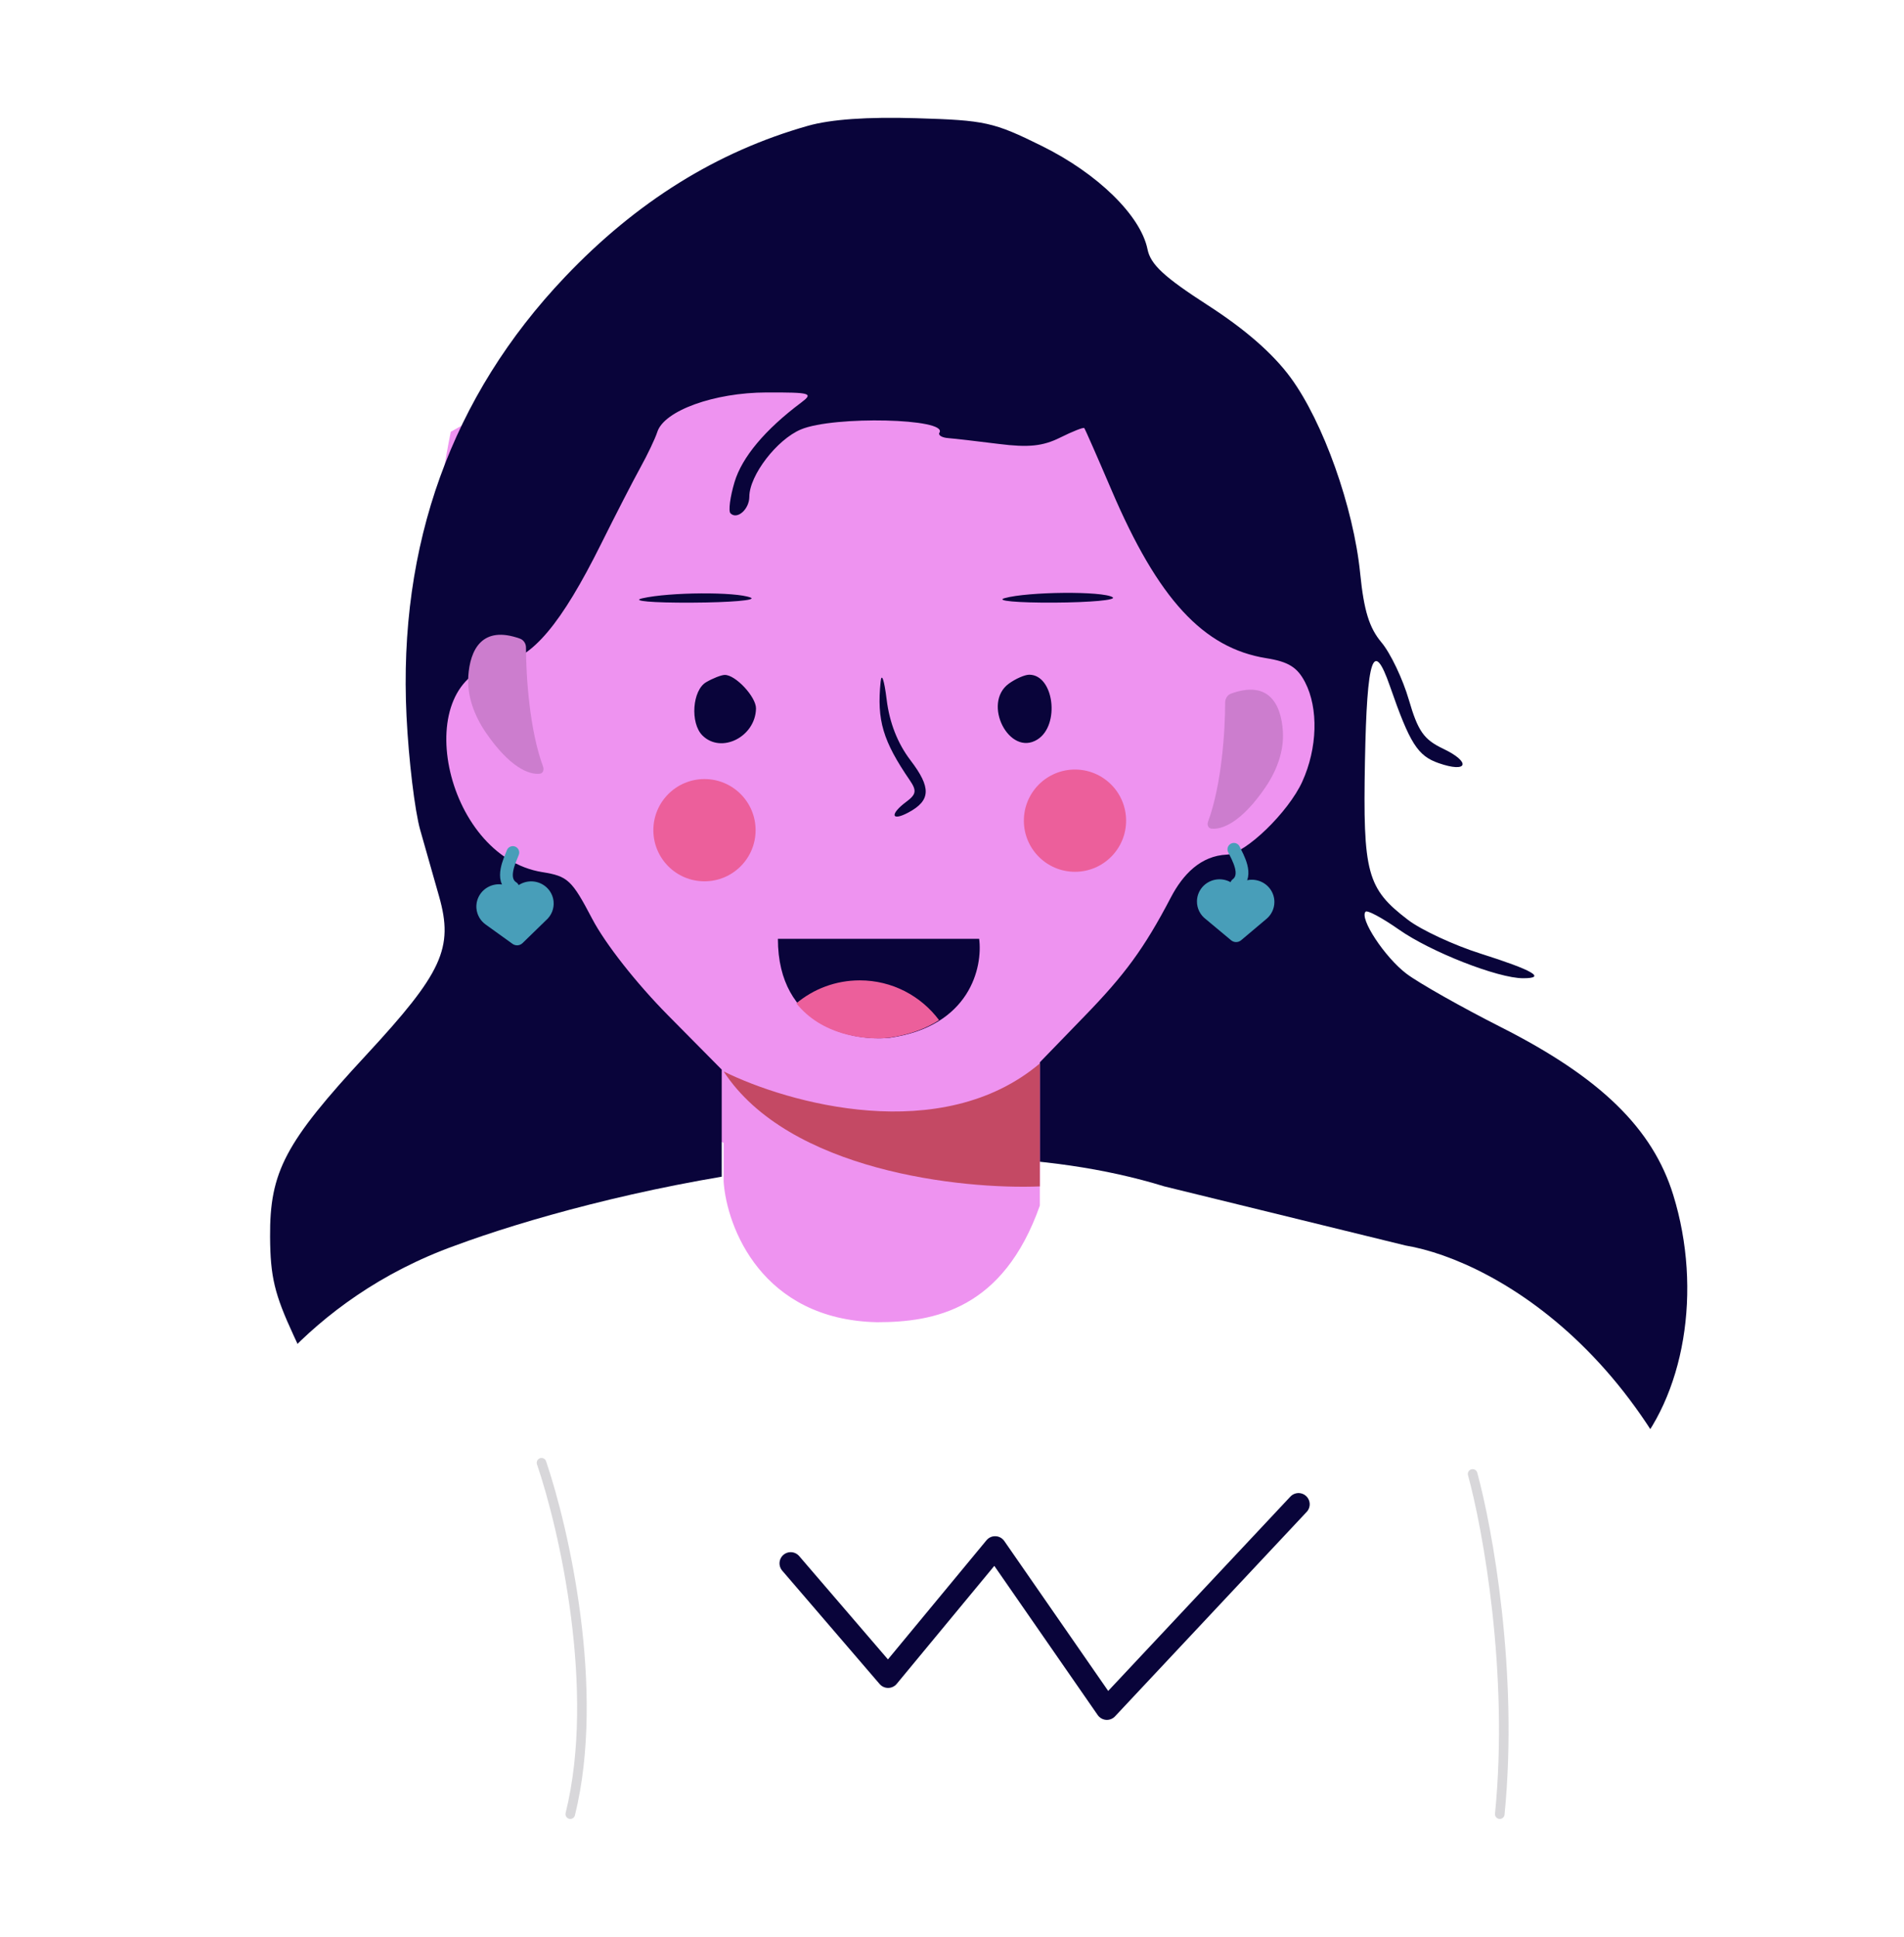 <svg xmlns="http://www.w3.org/2000/svg" xmlns:xlink="http://www.w3.org/1999/xlink" width="244.15" height="248.31" viewBox="0 0 244.15 248.31" fill="none">
<g filter="url(#filter_dhfZLrcVD0)">
<path d="M112.783 144.05C135.498 144.392 178.502 128.628 168.796 62.847C158.3 42.802 121.405 11.833 57.803 48.324C51.694 78.12 54.137 138.978 112.783 144.05Z"   fill="#EE93F0" >
</path>
</g>
<g filter="url(#filter_fKnFtpYvU-)">
<path   fill-rule="evenodd"  fill="#09043A"  d="M195.308 118.385C198.354 118.385 196.575 117.355 189.842 115.222C186.429 114.14 182.251 112.198 180.561 110.91C175.283 106.886 174.755 104.936 175.029 90.519C175.283 77.201 176.09 74.779 178.228 80.927C180.786 88.29 181.782 89.864 184.479 90.804C188.237 92.114 188.677 90.683 185.048 88.953C182.576 87.775 181.824 86.699 180.654 82.675C179.876 80.004 178.298 76.697 177.146 75.326C175.574 73.456 174.895 71.251 174.415 66.471C173.568 58.013 169.679 47.07 165.495 41.374C163.237 38.3 159.687 35.196 154.879 32.096C149.274 28.481 147.541 26.874 147.148 24.929C146.274 20.605 140.766 15.217 133.596 11.675C127.389 8.608 126.354 8.38 117.495 8.116C111.205 7.93 106.546 8.256 103.606 9.089C91.937 12.393 81.624 18.81 72.426 28.49C57.913 43.762 51.051 62.792 52.127 84.775C52.401 90.37 53.19 96.936 53.882 99.37C54.575 101.801 55.667 105.647 56.31 107.916C58.18 114.516 56.719 117.692 46.959 128.227C36.549 139.463 34.575 143.196 34.632 151.552C34.666 156.657 35.193 158.869 37.639 164.158L40.607 170.575L43.349 168.75C47.858 165.753 53.341 163.592 61.442 161.615C65.653 160.589 69.497 159.435 69.982 159.05C70.469 158.667 72.851 158.057 75.276 157.696C77.702 157.335 80.973 156.5 82.549 155.843C86.414 154.229 86.352 154.193 86.352 158.05C86.352 160.491 87.306 162.921 89.738 166.673C93.759 172.876 94.034 173.114 101.288 176.786C106.688 179.519 107.271 179.624 114.56 179.172C123.062 178.644 128.304 176.527 133.175 171.659C136.526 168.311 139.337 162.288 139.654 157.786C139.922 153.928 139.583 153.931 154.481 157.691C159.591 158.978 167.131 160.81 171.236 161.762C186.111 165.204 193.636 169.099 201.952 177.656L206.51 182.346L208.898 179.774C216.033 172.091 218.339 158.4 214.559 146.169C211.928 137.65 205.231 131.122 192.528 124.687C187.418 122.099 181.944 119.006 180.361 117.812C177.584 115.715 174.271 110.691 175.111 109.851C175.338 109.624 177.259 110.656 179.38 112.142C183.476 115.015 192.077 118.385 195.308 118.385ZM90.554 80.424C88.776 81.459 88.477 85.661 90.069 87.252C92.466 89.65 96.869 87.444 96.942 83.806C96.971 82.316 94.297 79.449 92.918 79.495C92.469 79.51 91.406 79.927 90.554 80.424ZM64.101 78.06C52.221 79.958 56.859 102.751 69.537 104.777C72.813 105.3 73.324 105.781 75.935 110.76C77.607 113.955 81.594 119.028 85.658 123.136L92.545 130.097L92.545 143.734C92.545 159.266 93.234 161.598 99.497 167.253C109.572 176.352 126.069 172.719 131.657 160.171C133.155 156.81 133.275 155.003 132.773 143.365L132.212 130.325L139.143 123.171C144.167 117.987 146.69 114.632 150.142 108.02C151.693 105.048 153.978 102.682 157.327 102.533C159.7 102.426 165.21 97.095 166.988 93.186C168.943 88.885 169.086 83.785 167.349 80.429C166.361 78.513 165.212 77.802 162.384 77.351C154.303 76.059 148.5 69.761 142.545 55.829C140.72 51.561 139.141 47.969 139.036 47.845C138.928 47.722 137.54 48.271 135.946 49.064C133.729 50.17 131.879 50.36 128.061 49.877C125.317 49.531 122.404 49.194 121.588 49.132C120.772 49.069 120.267 48.755 120.465 48.436C121.597 46.601 106.929 46.256 102.711 48.016C99.624 49.306 96.095 53.902 96.087 56.641C96.084 58.257 94.526 59.632 93.672 58.778C93.383 58.489 93.618 56.681 94.192 54.763C95.148 51.577 98.108 48.042 102.721 44.588C104.349 43.368 103.994 43.264 98.295 43.278C91.568 43.295 85.153 45.616 84.284 48.347C84.024 49.168 83.043 51.232 82.101 52.934C81.162 54.637 78.91 59.015 77.095 62.664C71.959 72.992 68.239 77.398 64.101 78.06ZM133.026 87.776C135.964 85.938 135.15 79.468 131.979 79.468C131.403 79.468 130.224 79.986 129.357 80.617C125.902 83.144 129.428 90.03 133.026 87.776ZM96.255 69.58C94.357 68.818 85.86 68.874 82.37 69.669C80.862 70.014 83.61 70.254 88.735 70.228C93.696 70.204 97.08 69.911 96.255 69.58ZM116.668 93.008C117.573 94.333 117.495 94.807 116.214 95.76C114.075 97.35 114.266 98.319 116.485 97.132C119.365 95.589 119.431 93.948 116.745 90.431C115.102 88.275 114.057 85.614 113.695 82.647C113.394 80.169 113.045 79.137 112.923 80.354C112.423 85.31 113.205 87.947 116.668 93.008ZM135.148 70.225C139.844 70.2 143.228 69.888 142.668 69.531C141.411 68.728 131.826 68.809 128.822 69.65C127.605 69.991 130.453 70.249 135.148 70.225Z">
</path>
</g>
<g filter="url(#filter_r1eLV8yWmP)">
<path    stroke="rgba(72, 158, 185, 1)" stroke-width="1.638"  stroke-linecap="round"  d="M65.76 106.776C64.13 105.715 65.367 103.291 65.76 102.266">
</path>
</g>
<g filter="url(#filter_M2vQAvU-t_)">
<path    stroke="rgba(72, 158, 185, 1)" stroke-width="1.638"  stroke-linecap="round"  d="M158.563 106.351C160.108 105.168 158.689 102.846 158.219 101.854">
</path>
</g>
<g filter="url(#filter_RQIECQPcwN)">
<circle cx="90.335" cy="99.401" r="6.555"   fill="#EC5F9B" >
</circle>
</g>
<g filter="url(#filter_5_AbywSYzP)">
<circle cx="137.845" cy="98.181" r="6.555"   fill="#EC5F9B" >
</circle>
</g>
<g filter="url(#filter_N9EnNDBwLE)">
<path d="M229.18 225.556L223.446 207.535C216.4 168.215 191.704 154.562 180.235 152.651L149.312 145.074C118.513 135.572 75.861 146.166 58.386 152.651C39.216 159.532 29.783 174.222 27.463 180.707L14.97 225.556L229.18 225.556Z"   fill="#FFFFFF" >
</path>
</g>
<g filter="url(#filter_eqhCXx1Lw0)">
<path d="M92.79 144.463C93.2 150.334 97.705 162.158 112.451 162.486C119.824 162.486 128.63 160.847 133.34 147.535L133.34 120.706C126.513 125.689 108.846 132.666 92.79 120.706L92.79 144.463Z"   fill="#EE93F0" >
</path>
</g>
<g filter="url(#filter_ahEio0xbeg)">
<path d="M92.79 130.33C101.146 143.108 123.305 145.483 133.34 145.073L133.34 129.306C120.725 139.954 101.05 134.425 92.79 130.33Z"   fill="#C44964" >
</path>
</g>
<g filter="url(#filter_FAyS-SZxRH)">
<path d="M114.087 126.019C124.409 124.545 126.034 116.943 125.556 113.326L99.75 113.326C99.75 124.627 109.308 126.497 114.087 126.019Z"   fill="#09043A" >
</path>
</g>
<g filter="url(#filter_t2bXr-zP6A)">
<path d="M120.419 123.757C118.783 124.819 116.66 125.639 113.927 126.029C110.698 126.352 105.288 125.603 102.118 121.598C104.32 119.761 107.153 118.656 110.245 118.656C114.409 118.656 118.104 120.66 120.419 123.757Z" fill-rule="evenodd"  fill="#EC5F9B" >
</path>
</g>
<g filter="url(#filter_1xqZ9bFPMd)">
<path  fill-rule="evenodd"  stroke="rgba(153, 152, 159, 0.38)" stroke-width="1.229"  stroke-linecap="round"  d="M73.127 225.556C77.058 209.665 72.308 188.901 69.44 180.506M192.317 225.556C194.118 207.372 190.746 188.901 188.835 181.939">
</path>
</g>
<g filter="url(#filter_TXsJPsdV7u)">
<path     fill="#CC7DCE"  d="M154.909 98.3C154.765 98.686 154.909 99.147 155.318 99.198C156.698 99.369 159.196 98.391 162.242 93.938C163.704 91.8 164.669 89.286 164.501 86.701C164.278 83.294 162.73 80.137 157.874 81.882C157.405 82.05 157.104 82.516 157.104 83.014C157.099 86.661 156.66 93.579 154.909 98.3Z">
</path>
</g>
<path     fill="#CC7DCE"  d="M66.676 81.882C61.82 80.137 60.272 83.294 60.049 86.701C59.881 89.286 60.846 91.8 62.308 93.938C65.354 98.391 67.852 99.369 69.232 99.198C69.641 99.147 69.784 98.686 69.641 98.3C67.89 93.579 67.451 86.661 67.446 83.014C67.445 82.516 67.145 82.05 66.676 81.882Z">
</path>
<g filter="url(#filter_Dq4eLoy3xp)">
<path    stroke="rgba(9, 4, 58, 1)" stroke-width="2.867" stroke-linejoin="round" stroke-linecap="round"  d="M101.39 193.402L113.881 207.941L127.602 191.355L141.936 212.036L166.51 185.826">
</path>
</g>
<g filter="url(#filter_yWpJd53gyf)">
<path d="M70.795 109.86C70.962 109.446 71.027 108.999 70.986 108.556C70.935 107.991 70.715 107.455 70.353 107.015C69.99 106.575 69.503 106.252 68.953 106.087C68.403 105.923 67.815 105.924 67.265 106.09C66.714 106.256 66.226 106.581 65.863 107.021C65.427 106.653 64.889 106.421 64.318 106.355C63.746 106.29 63.168 106.394 62.656 106.654C62.144 106.914 61.722 107.319 61.444 107.816C61.166 108.314 61.045 108.881 61.096 109.446C61.133 109.856 61.259 110.253 61.467 110.61C61.675 110.967 61.959 111.275 62.3 111.513L65.722 113.976C65.912 114.113 66.146 114.178 66.381 114.161C66.616 114.143 66.837 114.044 67.005 113.88L70.027 110.94C70.365 110.644 70.628 110.274 70.795 109.86Z"   fill="#489EB9" >
</path>
</g>
<g filter="url(#filter_KqckXlSVjz)">
<path d="M154 106.925C153.672 107.391 153.493 107.943 153.486 108.51C153.479 108.955 153.578 109.396 153.776 109.796C153.974 110.196 154.265 110.545 154.625 110.814L157.862 113.515C158.042 113.665 158.27 113.748 158.506 113.747C158.742 113.747 158.97 113.663 159.149 113.512L162.373 110.795C162.694 110.532 162.954 110.204 163.134 109.832C163.314 109.46 163.41 109.054 163.415 108.642C163.423 108.075 163.258 107.519 162.943 107.044C162.628 106.569 162.177 106.198 161.646 105.978C161.116 105.757 160.531 105.698 159.967 105.807C159.402 105.915 158.883 106.188 158.477 106.589C158.081 106.177 157.57 105.891 157.008 105.767C156.447 105.643 155.86 105.687 155.325 105.894C154.789 106.1 154.327 106.459 154 106.925Z"   fill="#489EB9" >
</path>
</g>
<defs>
<filter id="filter_dhfZLrcVD0" x="36.724" y="3.903" width="138.257" height="140.488" filterUnits="userSpaceOnUse" color-interpolation-filters="sRGB">
<feFlood flood-opacity="0" result="feFloodId_dhfZLrcVD0"/>
<feColorMatrix in="SourceAlpha" type="matrix" values="0 0 0 0 0 0 0 0 0 0 0 0 0 0 0 0 0 0 127 0" result="hardAlpha_dhfZLrcVD0"/>
<feOffset dx="3.52" dy="0"/>
<feComposite in2="hardAlpha_dhfZLrcVD0" operator="out"/>
<feColorMatrix type="matrix" values="0 0 0 0 0.22 0 0 0 0 0.204 0 0 0 0 0.961 0 0 0 1 0"/>
<feBlend mode="normal" in2="feFloodId_dhfZLrcVD0" result="dropShadow_1_dhfZLrcVD0"/>
<feColorMatrix in="SourceAlpha" type="matrix" values="0 0 0 0 0 0 0 0 0 0 0 0 0 0 0 0 0 0 127 0" result="hardAlpha_dhfZLrcVD0"/>
<feOffset dx="-3.52" dy="0"/>
<feComposite in2="hardAlpha_dhfZLrcVD0" operator="out"/>
<feColorMatrix type="matrix" values="0 0 0 0 0.996 0 0 0 0 0.318 0 0 0 0 0.753 0 0 0 1 0"/>
<feBlend mode="normal" in2="feFloodId_dhfZLrcVD0" result="dropShadow_1_dhfZLrcVD0"/>
<feColorMatrix in="SourceAlpha" type="matrix" values="0 0 0 0 0 0 0 0 0 0 0 0 0 0 0 0 0 0 127 0" result="hardAlpha_dhfZLrcVD0"/>
<feOffset dx="0" dy="7.04"/>
<feGaussianBlur stdDeviation="7.485"/>
<feComposite in2="hardAlpha_dhfZLrcVD0" operator="out"/>
<feColorMatrix type="matrix" values="0 0 0 0 0.922 0 0 0 0 0.314 0 0 0 0 0.976 0 0 0 0.26 0"/>
<feBlend mode="normal" in2="feFloodId_dhfZLrcVD0" result="dropShadow_1_dhfZLrcVD0"/>
<feBlend mode="normal" in="SourceGraphic" in2="dropShadow_1_dhfZLrcVD0" result="shape_dhfZLrcVD0"/>
</filter>
<filter id="filter_fKnFtpYvU-" x="19.605" y="0" width="196.754" height="182.346" filterUnits="userSpaceOnUse" color-interpolation-filters="sRGB">
<feFlood flood-opacity="0" result="feFloodId_fKnFtpYvU-"/>
<feColorMatrix in="SourceAlpha" type="matrix" values="0 0 0 0 0 0 0 0 0 0 0 0 0 0 0 0 0 0 127 0" result="hardAlpha_fKnFtpYvU-"/>
<feOffset dx="3.52" dy="0"/>
<feComposite in2="hardAlpha_fKnFtpYvU-" operator="out"/>
<feColorMatrix type="matrix" values="0 0 0 0 0.22 0 0 0 0 0.204 0 0 0 0 0.961 0 0 0 1 0"/>
<feBlend mode="normal" in2="feFloodId_fKnFtpYvU-" result="dropShadow_1_fKnFtpYvU-"/>
<feColorMatrix in="SourceAlpha" type="matrix" values="0 0 0 0 0 0 0 0 0 0 0 0 0 0 0 0 0 0 127 0" result="hardAlpha_fKnFtpYvU-"/>
<feOffset dx="-3.52" dy="0"/>
<feComposite in2="hardAlpha_fKnFtpYvU-" operator="out"/>
<feColorMatrix type="matrix" values="0 0 0 0 0.996 0 0 0 0 0.318 0 0 0 0 0.753 0 0 0 1 0"/>
<feBlend mode="normal" in2="feFloodId_fKnFtpYvU-" result="dropShadow_1_fKnFtpYvU-"/>
<feColorMatrix in="SourceAlpha" type="matrix" values="0 0 0 0 0 0 0 0 0 0 0 0 0 0 0 0 0 0 127 0" result="hardAlpha_fKnFtpYvU-"/>
<feOffset dx="0" dy="7.04"/>
<feGaussianBlur stdDeviation="7.485"/>
<feComposite in2="hardAlpha_fKnFtpYvU-" operator="out"/>
<feColorMatrix type="matrix" values="0 0 0 0 0.922 0 0 0 0 0.314 0 0 0 0 0.976 0 0 0 0.26 0"/>
<feBlend mode="normal" in2="feFloodId_fKnFtpYvU-" result="dropShadow_1_fKnFtpYvU-"/>
<feBlend mode="normal" in="SourceGraphic" in2="dropShadow_1_fKnFtpYvU-" result="shape_fKnFtpYvU-"/>
</filter>
<filter id="filter_r1eLV8yWmP" x="49.085" y="93.45" width="17.494" height="14.46" filterUnits="userSpaceOnUse" color-interpolation-filters="sRGB">
<feFlood flood-opacity="0" result="feFloodId_r1eLV8yWmP"/>
<feColorMatrix in="SourceAlpha" type="matrix" values="0 0 0 0 0 0 0 0 0 0 0 0 0 0 0 0 0 0 127 0" result="hardAlpha_r1eLV8yWmP"/>
<feOffset dx="3.52" dy="0"/>
<feComposite in2="hardAlpha_r1eLV8yWmP" operator="out"/>
<feColorMatrix type="matrix" values="0 0 0 0 0.22 0 0 0 0 0.204 0 0 0 0 0.961 0 0 0 1 0"/>
<feBlend mode="normal" in2="feFloodId_r1eLV8yWmP" result="dropShadow_1_r1eLV8yWmP"/>
<feColorMatrix in="SourceAlpha" type="matrix" values="0 0 0 0 0 0 0 0 0 0 0 0 0 0 0 0 0 0 127 0" result="hardAlpha_r1eLV8yWmP"/>
<feOffset dx="-3.52" dy="0"/>
<feComposite in2="hardAlpha_r1eLV8yWmP" operator="out"/>
<feColorMatrix type="matrix" values="0 0 0 0 0.996 0 0 0 0 0.318 0 0 0 0 0.753 0 0 0 1 0"/>
<feBlend mode="normal" in2="feFloodId_r1eLV8yWmP" result="dropShadow_1_r1eLV8yWmP"/>
<feColorMatrix in="SourceAlpha" type="matrix" values="0 0 0 0 0 0 0 0 0 0 0 0 0 0 0 0 0 0 127 0" result="hardAlpha_r1eLV8yWmP"/>
<feOffset dx="0" dy="7.04"/>
<feGaussianBlur stdDeviation="7.485"/>
<feComposite in2="hardAlpha_r1eLV8yWmP" operator="out"/>
<feColorMatrix type="matrix" values="0 0 0 0 0.922 0 0 0 0 0.314 0 0 0 0 0.976 0 0 0 0.26 0"/>
<feBlend mode="normal" in2="feFloodId_r1eLV8yWmP" result="dropShadow_1_r1eLV8yWmP"/>
<feBlend mode="normal" in="SourceGraphic" in2="dropShadow_1_r1eLV8yWmP" result="shape_r1eLV8yWmP"/>
</filter>
<filter id="filter_M2vQAvU-t_" x="142.158" y="93.038" width="17.926" height="14.461" filterUnits="userSpaceOnUse" color-interpolation-filters="sRGB">
<feFlood flood-opacity="0" result="feFloodId_M2vQAvU-t_"/>
<feColorMatrix in="SourceAlpha" type="matrix" values="0 0 0 0 0 0 0 0 0 0 0 0 0 0 0 0 0 0 127 0" result="hardAlpha_M2vQAvU-t_"/>
<feOffset dx="3.52" dy="0"/>
<feComposite in2="hardAlpha_M2vQAvU-t_" operator="out"/>
<feColorMatrix type="matrix" values="0 0 0 0 0.22 0 0 0 0 0.204 0 0 0 0 0.961 0 0 0 1 0"/>
<feBlend mode="normal" in2="feFloodId_M2vQAvU-t_" result="dropShadow_1_M2vQAvU-t_"/>
<feColorMatrix in="SourceAlpha" type="matrix" values="0 0 0 0 0 0 0 0 0 0 0 0 0 0 0 0 0 0 127 0" result="hardAlpha_M2vQAvU-t_"/>
<feOffset dx="-3.52" dy="0"/>
<feComposite in2="hardAlpha_M2vQAvU-t_" operator="out"/>
<feColorMatrix type="matrix" values="0 0 0 0 0.996 0 0 0 0 0.318 0 0 0 0 0.753 0 0 0 1 0"/>
<feBlend mode="normal" in2="feFloodId_M2vQAvU-t_" result="dropShadow_1_M2vQAvU-t_"/>
<feColorMatrix in="SourceAlpha" type="matrix" values="0 0 0 0 0 0 0 0 0 0 0 0 0 0 0 0 0 0 127 0" result="hardAlpha_M2vQAvU-t_"/>
<feOffset dx="0" dy="7.04"/>
<feGaussianBlur stdDeviation="7.485"/>
<feComposite in2="hardAlpha_M2vQAvU-t_" operator="out"/>
<feColorMatrix type="matrix" values="0 0 0 0 0.922 0 0 0 0 0.314 0 0 0 0 0.976 0 0 0 0.26 0"/>
<feBlend mode="normal" in2="feFloodId_M2vQAvU-t_" result="dropShadow_1_M2vQAvU-t_"/>
<feBlend mode="normal" in="SourceGraphic" in2="dropShadow_1_M2vQAvU-t_" result="shape_M2vQAvU-t_"/>
</filter>
<filter id="filter_RQIECQPcwN" x="68.81" y="84.916" width="28.08" height="21.04" filterUnits="userSpaceOnUse" color-interpolation-filters="sRGB">
<feFlood flood-opacity="0" result="feFloodId_RQIECQPcwN"/>
<feColorMatrix in="SourceAlpha" type="matrix" values="0 0 0 0 0 0 0 0 0 0 0 0 0 0 0 0 0 0 127 0" result="hardAlpha_RQIECQPcwN"/>
<feOffset dx="3.52" dy="0"/>
<feComposite in2="hardAlpha_RQIECQPcwN" operator="out"/>
<feColorMatrix type="matrix" values="0 0 0 0 0.22 0 0 0 0 0.204 0 0 0 0 0.961 0 0 0 1 0"/>
<feBlend mode="normal" in2="feFloodId_RQIECQPcwN" result="dropShadow_1_RQIECQPcwN"/>
<feColorMatrix in="SourceAlpha" type="matrix" values="0 0 0 0 0 0 0 0 0 0 0 0 0 0 0 0 0 0 127 0" result="hardAlpha_RQIECQPcwN"/>
<feOffset dx="-3.52" dy="0"/>
<feComposite in2="hardAlpha_RQIECQPcwN" operator="out"/>
<feColorMatrix type="matrix" values="0 0 0 0 0.996 0 0 0 0 0.318 0 0 0 0 0.753 0 0 0 1 0"/>
<feBlend mode="normal" in2="feFloodId_RQIECQPcwN" result="dropShadow_1_RQIECQPcwN"/>
<feColorMatrix in="SourceAlpha" type="matrix" values="0 0 0 0 0 0 0 0 0 0 0 0 0 0 0 0 0 0 127 0" result="hardAlpha_RQIECQPcwN"/>
<feOffset dx="0" dy="7.04"/>
<feGaussianBlur stdDeviation="7.485"/>
<feComposite in2="hardAlpha_RQIECQPcwN" operator="out"/>
<feColorMatrix type="matrix" values="0 0 0 0 0.922 0 0 0 0 0.314 0 0 0 0 0.976 0 0 0 0.26 0"/>
<feBlend mode="normal" in2="feFloodId_RQIECQPcwN" result="dropShadow_1_RQIECQPcwN"/>
<feBlend mode="normal" in="SourceGraphic" in2="dropShadow_1_RQIECQPcwN" result="shape_RQIECQPcwN"/>
</filter>
<filter id="filter_5_AbywSYzP" x="116.32" y="83.696" width="28.08" height="21.04" filterUnits="userSpaceOnUse" color-interpolation-filters="sRGB">
<feFlood flood-opacity="0" result="feFloodId_5_AbywSYzP"/>
<feColorMatrix in="SourceAlpha" type="matrix" values="0 0 0 0 0 0 0 0 0 0 0 0 0 0 0 0 0 0 127 0" result="hardAlpha_5_AbywSYzP"/>
<feOffset dx="3.52" dy="0"/>
<feComposite in2="hardAlpha_5_AbywSYzP" operator="out"/>
<feColorMatrix type="matrix" values="0 0 0 0 0.22 0 0 0 0 0.204 0 0 0 0 0.961 0 0 0 1 0"/>
<feBlend mode="normal" in2="feFloodId_5_AbywSYzP" result="dropShadow_1_5_AbywSYzP"/>
<feColorMatrix in="SourceAlpha" type="matrix" values="0 0 0 0 0 0 0 0 0 0 0 0 0 0 0 0 0 0 127 0" result="hardAlpha_5_AbywSYzP"/>
<feOffset dx="-3.52" dy="0"/>
<feComposite in2="hardAlpha_5_AbywSYzP" operator="out"/>
<feColorMatrix type="matrix" values="0 0 0 0 0.996 0 0 0 0 0.318 0 0 0 0 0.753 0 0 0 1 0"/>
<feBlend mode="normal" in2="feFloodId_5_AbywSYzP" result="dropShadow_1_5_AbywSYzP"/>
<feColorMatrix in="SourceAlpha" type="matrix" values="0 0 0 0 0 0 0 0 0 0 0 0 0 0 0 0 0 0 127 0" result="hardAlpha_5_AbywSYzP"/>
<feOffset dx="0" dy="7.04"/>
<feGaussianBlur stdDeviation="7.485"/>
<feComposite in2="hardAlpha_5_AbywSYzP" operator="out"/>
<feColorMatrix type="matrix" values="0 0 0 0 0.922 0 0 0 0 0.314 0 0 0 0 0.976 0 0 0 0.26 0"/>
<feBlend mode="normal" in2="feFloodId_5_AbywSYzP" result="dropShadow_1_5_AbywSYzP"/>
<feBlend mode="normal" in="SourceGraphic" in2="dropShadow_1_5_AbywSYzP" result="shape_5_AbywSYzP"/>
</filter>
<filter id="filter_N9EnNDBwLE" x="0" y="127.642" width="229.18" height="97.914" filterUnits="userSpaceOnUse" color-interpolation-filters="sRGB">
<feFlood flood-opacity="0" result="feFloodId_N9EnNDBwLE"/>
<feColorMatrix in="SourceAlpha" type="matrix" values="0 0 0 0 0 0 0 0 0 0 0 0 0 0 0 0 0 0 127 0" result="hardAlpha_N9EnNDBwLE"/>
<feOffset dx="3.52" dy="0"/>
<feComposite in2="hardAlpha_N9EnNDBwLE" operator="out"/>
<feColorMatrix type="matrix" values="0 0 0 0 0.22 0 0 0 0 0.204 0 0 0 0 0.961 0 0 0 1 0"/>
<feBlend mode="normal" in2="feFloodId_N9EnNDBwLE" result="dropShadow_1_N9EnNDBwLE"/>
<feColorMatrix in="SourceAlpha" type="matrix" values="0 0 0 0 0 0 0 0 0 0 0 0 0 0 0 0 0 0 127 0" result="hardAlpha_N9EnNDBwLE"/>
<feOffset dx="-3.52" dy="0"/>
<feComposite in2="hardAlpha_N9EnNDBwLE" operator="out"/>
<feColorMatrix type="matrix" values="0 0 0 0 0.996 0 0 0 0 0.318 0 0 0 0 0.753 0 0 0 1 0"/>
<feBlend mode="normal" in2="feFloodId_N9EnNDBwLE" result="dropShadow_1_N9EnNDBwLE"/>
<feColorMatrix in="SourceAlpha" type="matrix" values="0 0 0 0 0 0 0 0 0 0 0 0 0 0 0 0 0 0 127 0" result="hardAlpha_N9EnNDBwLE"/>
<feOffset dx="0" dy="7.04"/>
<feGaussianBlur stdDeviation="7.485"/>
<feComposite in2="hardAlpha_N9EnNDBwLE" operator="out"/>
<feColorMatrix type="matrix" values="0 0 0 0 0.922 0 0 0 0 0.314 0 0 0 0 0.976 0 0 0 0.26 0"/>
<feBlend mode="normal" in2="feFloodId_N9EnNDBwLE" result="dropShadow_1_N9EnNDBwLE"/>
<feBlend mode="normal" in="SourceGraphic" in2="dropShadow_1_N9EnNDBwLE" result="shape_N9EnNDBwLE"/>
</filter>
<filter id="filter_eqhCXx1Lw0" x="77.82" y="112.776" width="55.52" height="49.71" filterUnits="userSpaceOnUse" color-interpolation-filters="sRGB">
<feFlood flood-opacity="0" result="feFloodId_eqhCXx1Lw0"/>
<feColorMatrix in="SourceAlpha" type="matrix" values="0 0 0 0 0 0 0 0 0 0 0 0 0 0 0 0 0 0 127 0" result="hardAlpha_eqhCXx1Lw0"/>
<feOffset dx="3.52" dy="0"/>
<feComposite in2="hardAlpha_eqhCXx1Lw0" operator="out"/>
<feColorMatrix type="matrix" values="0 0 0 0 0.22 0 0 0 0 0.204 0 0 0 0 0.961 0 0 0 1 0"/>
<feBlend mode="normal" in2="feFloodId_eqhCXx1Lw0" result="dropShadow_1_eqhCXx1Lw0"/>
<feColorMatrix in="SourceAlpha" type="matrix" values="0 0 0 0 0 0 0 0 0 0 0 0 0 0 0 0 0 0 127 0" result="hardAlpha_eqhCXx1Lw0"/>
<feOffset dx="-3.52" dy="0"/>
<feComposite in2="hardAlpha_eqhCXx1Lw0" operator="out"/>
<feColorMatrix type="matrix" values="0 0 0 0 0.996 0 0 0 0 0.318 0 0 0 0 0.753 0 0 0 1 0"/>
<feBlend mode="normal" in2="feFloodId_eqhCXx1Lw0" result="dropShadow_1_eqhCXx1Lw0"/>
<feColorMatrix in="SourceAlpha" type="matrix" values="0 0 0 0 0 0 0 0 0 0 0 0 0 0 0 0 0 0 127 0" result="hardAlpha_eqhCXx1Lw0"/>
<feOffset dx="0" dy="7.04"/>
<feGaussianBlur stdDeviation="7.485"/>
<feComposite in2="hardAlpha_eqhCXx1Lw0" operator="out"/>
<feColorMatrix type="matrix" values="0 0 0 0 0.922 0 0 0 0 0.314 0 0 0 0 0.976 0 0 0 0.26 0"/>
<feBlend mode="normal" in2="feFloodId_eqhCXx1Lw0" result="dropShadow_1_eqhCXx1Lw0"/>
<feBlend mode="normal" in="SourceGraphic" in2="dropShadow_1_eqhCXx1Lw0" result="shape_eqhCXx1Lw0"/>
</filter>
<filter id="filter_ahEio0xbeg" x="77.82" y="121.376" width="55.52" height="24.107" filterUnits="userSpaceOnUse" color-interpolation-filters="sRGB">
<feFlood flood-opacity="0" result="feFloodId_ahEio0xbeg"/>
<feColorMatrix in="SourceAlpha" type="matrix" values="0 0 0 0 0 0 0 0 0 0 0 0 0 0 0 0 0 0 127 0" result="hardAlpha_ahEio0xbeg"/>
<feOffset dx="3.52" dy="0"/>
<feComposite in2="hardAlpha_ahEio0xbeg" operator="out"/>
<feColorMatrix type="matrix" values="0 0 0 0 0.22 0 0 0 0 0.204 0 0 0 0 0.961 0 0 0 1 0"/>
<feBlend mode="normal" in2="feFloodId_ahEio0xbeg" result="dropShadow_1_ahEio0xbeg"/>
<feColorMatrix in="SourceAlpha" type="matrix" values="0 0 0 0 0 0 0 0 0 0 0 0 0 0 0 0 0 0 127 0" result="hardAlpha_ahEio0xbeg"/>
<feOffset dx="-3.52" dy="0"/>
<feComposite in2="hardAlpha_ahEio0xbeg" operator="out"/>
<feColorMatrix type="matrix" values="0 0 0 0 0.996 0 0 0 0 0.318 0 0 0 0 0.753 0 0 0 1 0"/>
<feBlend mode="normal" in2="feFloodId_ahEio0xbeg" result="dropShadow_1_ahEio0xbeg"/>
<feColorMatrix in="SourceAlpha" type="matrix" values="0 0 0 0 0 0 0 0 0 0 0 0 0 0 0 0 0 0 127 0" result="hardAlpha_ahEio0xbeg"/>
<feOffset dx="0" dy="7.04"/>
<feGaussianBlur stdDeviation="7.485"/>
<feComposite in2="hardAlpha_ahEio0xbeg" operator="out"/>
<feColorMatrix type="matrix" values="0 0 0 0 0.922 0 0 0 0 0.314 0 0 0 0 0.976 0 0 0 0.26 0"/>
<feBlend mode="normal" in2="feFloodId_ahEio0xbeg" result="dropShadow_1_ahEio0xbeg"/>
<feBlend mode="normal" in="SourceGraphic" in2="dropShadow_1_ahEio0xbeg" result="shape_ahEio0xbeg"/>
</filter>
<filter id="filter_FAyS-SZxRH" x="84.78" y="105.396" width="40.85" height="21.101" filterUnits="userSpaceOnUse" color-interpolation-filters="sRGB">
<feFlood flood-opacity="0" result="feFloodId_FAyS-SZxRH"/>
<feColorMatrix in="SourceAlpha" type="matrix" values="0 0 0 0 0 0 0 0 0 0 0 0 0 0 0 0 0 0 127 0" result="hardAlpha_FAyS-SZxRH"/>
<feOffset dx="3.52" dy="0"/>
<feComposite in2="hardAlpha_FAyS-SZxRH" operator="out"/>
<feColorMatrix type="matrix" values="0 0 0 0 0.22 0 0 0 0 0.204 0 0 0 0 0.961 0 0 0 1 0"/>
<feBlend mode="normal" in2="feFloodId_FAyS-SZxRH" result="dropShadow_1_FAyS-SZxRH"/>
<feColorMatrix in="SourceAlpha" type="matrix" values="0 0 0 0 0 0 0 0 0 0 0 0 0 0 0 0 0 0 127 0" result="hardAlpha_FAyS-SZxRH"/>
<feOffset dx="-3.52" dy="0"/>
<feComposite in2="hardAlpha_FAyS-SZxRH" operator="out"/>
<feColorMatrix type="matrix" values="0 0 0 0 0.996 0 0 0 0 0.318 0 0 0 0 0.753 0 0 0 1 0"/>
<feBlend mode="normal" in2="feFloodId_FAyS-SZxRH" result="dropShadow_1_FAyS-SZxRH"/>
<feColorMatrix in="SourceAlpha" type="matrix" values="0 0 0 0 0 0 0 0 0 0 0 0 0 0 0 0 0 0 127 0" result="hardAlpha_FAyS-SZxRH"/>
<feOffset dx="0" dy="7.04"/>
<feGaussianBlur stdDeviation="7.485"/>
<feComposite in2="hardAlpha_FAyS-SZxRH" operator="out"/>
<feColorMatrix type="matrix" values="0 0 0 0 0.922 0 0 0 0 0.314 0 0 0 0 0.976 0 0 0 0.26 0"/>
<feBlend mode="normal" in2="feFloodId_FAyS-SZxRH" result="dropShadow_1_FAyS-SZxRH"/>
<feBlend mode="normal" in="SourceGraphic" in2="dropShadow_1_FAyS-SZxRH" result="shape_FAyS-SZxRH"/>
</filter>
<filter id="filter_t2bXr-zP6A" x="87.148" y="110.726" width="33.272" height="15.626" filterUnits="userSpaceOnUse" color-interpolation-filters="sRGB">
<feFlood flood-opacity="0" result="feFloodId_t2bXr-zP6A"/>
<feColorMatrix in="SourceAlpha" type="matrix" values="0 0 0 0 0 0 0 0 0 0 0 0 0 0 0 0 0 0 127 0" result="hardAlpha_t2bXr-zP6A"/>
<feOffset dx="3.52" dy="0"/>
<feComposite in2="hardAlpha_t2bXr-zP6A" operator="out"/>
<feColorMatrix type="matrix" values="0 0 0 0 0.22 0 0 0 0 0.204 0 0 0 0 0.961 0 0 0 1 0"/>
<feBlend mode="normal" in2="feFloodId_t2bXr-zP6A" result="dropShadow_1_t2bXr-zP6A"/>
<feColorMatrix in="SourceAlpha" type="matrix" values="0 0 0 0 0 0 0 0 0 0 0 0 0 0 0 0 0 0 127 0" result="hardAlpha_t2bXr-zP6A"/>
<feOffset dx="-3.52" dy="0"/>
<feComposite in2="hardAlpha_t2bXr-zP6A" operator="out"/>
<feColorMatrix type="matrix" values="0 0 0 0 0.996 0 0 0 0 0.318 0 0 0 0 0.753 0 0 0 1 0"/>
<feBlend mode="normal" in2="feFloodId_t2bXr-zP6A" result="dropShadow_1_t2bXr-zP6A"/>
<feColorMatrix in="SourceAlpha" type="matrix" values="0 0 0 0 0 0 0 0 0 0 0 0 0 0 0 0 0 0 127 0" result="hardAlpha_t2bXr-zP6A"/>
<feOffset dx="0" dy="7.04"/>
<feGaussianBlur stdDeviation="7.485"/>
<feComposite in2="hardAlpha_t2bXr-zP6A" operator="out"/>
<feColorMatrix type="matrix" values="0 0 0 0 0.922 0 0 0 0 0.314 0 0 0 0 0.976 0 0 0 0.26 0"/>
<feBlend mode="normal" in2="feFloodId_t2bXr-zP6A" result="dropShadow_1_t2bXr-zP6A"/>
<feBlend mode="normal" in="SourceGraphic" in2="dropShadow_1_t2bXr-zP6A" result="shape_t2bXr-zP6A"/>
</filter>
<filter id="filter_1xqZ9bFPMd" x="53.69" y="171.912" width="139.754" height="54.388" filterUnits="userSpaceOnUse" color-interpolation-filters="sRGB">
<feFlood flood-opacity="0" result="feFloodId_1xqZ9bFPMd"/>
<feColorMatrix in="SourceAlpha" type="matrix" values="0 0 0 0 0 0 0 0 0 0 0 0 0 0 0 0 0 0 127 0" result="hardAlpha_1xqZ9bFPMd"/>
<feOffset dx="3.52" dy="0"/>
<feComposite in2="hardAlpha_1xqZ9bFPMd" operator="out"/>
<feColorMatrix type="matrix" values="0 0 0 0 0.22 0 0 0 0 0.204 0 0 0 0 0.961 0 0 0 1 0"/>
<feBlend mode="normal" in2="feFloodId_1xqZ9bFPMd" result="dropShadow_1_1xqZ9bFPMd"/>
<feColorMatrix in="SourceAlpha" type="matrix" values="0 0 0 0 0 0 0 0 0 0 0 0 0 0 0 0 0 0 127 0" result="hardAlpha_1xqZ9bFPMd"/>
<feOffset dx="-3.52" dy="0"/>
<feComposite in2="hardAlpha_1xqZ9bFPMd" operator="out"/>
<feColorMatrix type="matrix" values="0 0 0 0 0.996 0 0 0 0 0.318 0 0 0 0 0.753 0 0 0 1 0"/>
<feBlend mode="normal" in2="feFloodId_1xqZ9bFPMd" result="dropShadow_1_1xqZ9bFPMd"/>
<feColorMatrix in="SourceAlpha" type="matrix" values="0 0 0 0 0 0 0 0 0 0 0 0 0 0 0 0 0 0 127 0" result="hardAlpha_1xqZ9bFPMd"/>
<feOffset dx="0" dy="7.04"/>
<feGaussianBlur stdDeviation="7.485"/>
<feComposite in2="hardAlpha_1xqZ9bFPMd" operator="out"/>
<feColorMatrix type="matrix" values="0 0 0 0 0.922 0 0 0 0 0.314 0 0 0 0 0.976 0 0 0 0.26 0"/>
<feBlend mode="normal" in2="feFloodId_1xqZ9bFPMd" result="dropShadow_1_1xqZ9bFPMd"/>
<feBlend mode="normal" in="SourceGraphic" in2="dropShadow_1_1xqZ9bFPMd" result="shape_1xqZ9bFPMd"/>
</filter>
<filter id="filter_TXsJPsdV7u" x="139.795" y="72.207" width="24.724" height="27.162" filterUnits="userSpaceOnUse" color-interpolation-filters="sRGB">
<feFlood flood-opacity="0" result="feFloodId_TXsJPsdV7u"/>
<feColorMatrix in="SourceAlpha" type="matrix" values="0 0 0 0 0 0 0 0 0 0 0 0 0 0 0 0 0 0 127 0" result="hardAlpha_TXsJPsdV7u"/>
<feOffset dx="3.52" dy="0"/>
<feComposite in2="hardAlpha_TXsJPsdV7u" operator="out"/>
<feColorMatrix type="matrix" values="0 0 0 0 0.22 0 0 0 0 0.204 0 0 0 0 0.961 0 0 0 1 0"/>
<feBlend mode="normal" in2="feFloodId_TXsJPsdV7u" result="dropShadow_1_TXsJPsdV7u"/>
<feColorMatrix in="SourceAlpha" type="matrix" values="0 0 0 0 0 0 0 0 0 0 0 0 0 0 0 0 0 0 127 0" result="hardAlpha_TXsJPsdV7u"/>
<feOffset dx="-3.52" dy="0"/>
<feComposite in2="hardAlpha_TXsJPsdV7u" operator="out"/>
<feColorMatrix type="matrix" values="0 0 0 0 0.996 0 0 0 0 0.318 0 0 0 0 0.753 0 0 0 1 0"/>
<feBlend mode="normal" in2="feFloodId_TXsJPsdV7u" result="dropShadow_1_TXsJPsdV7u"/>
<feColorMatrix in="SourceAlpha" type="matrix" values="0 0 0 0 0 0 0 0 0 0 0 0 0 0 0 0 0 0 127 0" result="hardAlpha_TXsJPsdV7u"/>
<feOffset dx="0" dy="7.04"/>
<feGaussianBlur stdDeviation="7.485"/>
<feComposite in2="hardAlpha_TXsJPsdV7u" operator="out"/>
<feColorMatrix type="matrix" values="0 0 0 0 0.922 0 0 0 0 0.314 0 0 0 0 0.976 0 0 0 0.26 0"/>
<feBlend mode="normal" in2="feFloodId_TXsJPsdV7u" result="dropShadow_1_TXsJPsdV7u"/>
<feBlend mode="normal" in="SourceGraphic" in2="dropShadow_1_TXsJPsdV7u" result="shape_TXsJPsdV7u"/>
</filter>
<filter id="filter_Dq4eLoy3xp" x="84.398" y="175.87" width="83.545" height="37.813" filterUnits="userSpaceOnUse" color-interpolation-filters="sRGB">
<feFlood flood-opacity="0" result="feFloodId_Dq4eLoy3xp"/>
<feColorMatrix in="SourceAlpha" type="matrix" values="0 0 0 0 0 0 0 0 0 0 0 0 0 0 0 0 0 0 127 0" result="hardAlpha_Dq4eLoy3xp"/>
<feOffset dx="3.52" dy="0"/>
<feComposite in2="hardAlpha_Dq4eLoy3xp" operator="out"/>
<feColorMatrix type="matrix" values="0 0 0 0 0.22 0 0 0 0 0.204 0 0 0 0 0.961 0 0 0 1 0"/>
<feBlend mode="normal" in2="feFloodId_Dq4eLoy3xp" result="dropShadow_1_Dq4eLoy3xp"/>
<feColorMatrix in="SourceAlpha" type="matrix" values="0 0 0 0 0 0 0 0 0 0 0 0 0 0 0 0 0 0 127 0" result="hardAlpha_Dq4eLoy3xp"/>
<feOffset dx="-3.52" dy="0"/>
<feComposite in2="hardAlpha_Dq4eLoy3xp" operator="out"/>
<feColorMatrix type="matrix" values="0 0 0 0 0.996 0 0 0 0 0.318 0 0 0 0 0.753 0 0 0 1 0"/>
<feBlend mode="normal" in2="feFloodId_Dq4eLoy3xp" result="dropShadow_1_Dq4eLoy3xp"/>
<feColorMatrix in="SourceAlpha" type="matrix" values="0 0 0 0 0 0 0 0 0 0 0 0 0 0 0 0 0 0 127 0" result="hardAlpha_Dq4eLoy3xp"/>
<feOffset dx="0" dy="7.04"/>
<feGaussianBlur stdDeviation="7.485"/>
<feComposite in2="hardAlpha_Dq4eLoy3xp" operator="out"/>
<feColorMatrix type="matrix" values="0 0 0 0 0.922 0 0 0 0 0.314 0 0 0 0 0.976 0 0 0 0.26 0"/>
<feBlend mode="normal" in2="feFloodId_Dq4eLoy3xp" result="dropShadow_1_Dq4eLoy3xp"/>
<feBlend mode="normal" in="SourceGraphic" in2="dropShadow_1_Dq4eLoy3xp" result="shape_Dq4eLoy3xp"/>
</filter>
<filter id="filter_yWpJd53gyf" x="46.075" y="97.993" width="24.923" height="16.186" filterUnits="userSpaceOnUse" color-interpolation-filters="sRGB">
<feFlood flood-opacity="0" result="feFloodId_yWpJd53gyf"/>
<feColorMatrix in="SourceAlpha" type="matrix" values="0 0 0 0 0 0 0 0 0 0 0 0 0 0 0 0 0 0 127 0" result="hardAlpha_yWpJd53gyf"/>
<feOffset dx="3.52" dy="0"/>
<feComposite in2="hardAlpha_yWpJd53gyf" operator="out"/>
<feColorMatrix type="matrix" values="0 0 0 0 0.22 0 0 0 0 0.204 0 0 0 0 0.961 0 0 0 1 0"/>
<feBlend mode="normal" in2="feFloodId_yWpJd53gyf" result="dropShadow_1_yWpJd53gyf"/>
<feColorMatrix in="SourceAlpha" type="matrix" values="0 0 0 0 0 0 0 0 0 0 0 0 0 0 0 0 0 0 127 0" result="hardAlpha_yWpJd53gyf"/>
<feOffset dx="-3.52" dy="0"/>
<feComposite in2="hardAlpha_yWpJd53gyf" operator="out"/>
<feColorMatrix type="matrix" values="0 0 0 0 0.996 0 0 0 0 0.318 0 0 0 0 0.753 0 0 0 1 0"/>
<feBlend mode="normal" in2="feFloodId_yWpJd53gyf" result="dropShadow_1_yWpJd53gyf"/>
<feColorMatrix in="SourceAlpha" type="matrix" values="0 0 0 0 0 0 0 0 0 0 0 0 0 0 0 0 0 0 127 0" result="hardAlpha_yWpJd53gyf"/>
<feOffset dx="0" dy="7.04"/>
<feGaussianBlur stdDeviation="7.485"/>
<feComposite in2="hardAlpha_yWpJd53gyf" operator="out"/>
<feColorMatrix type="matrix" values="0 0 0 0 0.922 0 0 0 0 0.314 0 0 0 0 0.976 0 0 0 0.26 0"/>
<feBlend mode="normal" in2="feFloodId_yWpJd53gyf" result="dropShadow_1_yWpJd53gyf"/>
<feBlend mode="normal" in="SourceGraphic" in2="dropShadow_1_yWpJd53gyf" result="shape_yWpJd53gyf"/>
</filter>
<filter id="filter_KqckXlSVjz" x="138.509" y="97.713" width="24.907" height="16.034" filterUnits="userSpaceOnUse" color-interpolation-filters="sRGB">
<feFlood flood-opacity="0" result="feFloodId_KqckXlSVjz"/>
<feColorMatrix in="SourceAlpha" type="matrix" values="0 0 0 0 0 0 0 0 0 0 0 0 0 0 0 0 0 0 127 0" result="hardAlpha_KqckXlSVjz"/>
<feOffset dx="3.52" dy="0"/>
<feComposite in2="hardAlpha_KqckXlSVjz" operator="out"/>
<feColorMatrix type="matrix" values="0 0 0 0 0.22 0 0 0 0 0.204 0 0 0 0 0.961 0 0 0 1 0"/>
<feBlend mode="normal" in2="feFloodId_KqckXlSVjz" result="dropShadow_1_KqckXlSVjz"/>
<feColorMatrix in="SourceAlpha" type="matrix" values="0 0 0 0 0 0 0 0 0 0 0 0 0 0 0 0 0 0 127 0" result="hardAlpha_KqckXlSVjz"/>
<feOffset dx="-3.52" dy="0"/>
<feComposite in2="hardAlpha_KqckXlSVjz" operator="out"/>
<feColorMatrix type="matrix" values="0 0 0 0 0.996 0 0 0 0 0.318 0 0 0 0 0.753 0 0 0 1 0"/>
<feBlend mode="normal" in2="feFloodId_KqckXlSVjz" result="dropShadow_1_KqckXlSVjz"/>
<feColorMatrix in="SourceAlpha" type="matrix" values="0 0 0 0 0 0 0 0 0 0 0 0 0 0 0 0 0 0 127 0" result="hardAlpha_KqckXlSVjz"/>
<feOffset dx="0" dy="7.04"/>
<feGaussianBlur stdDeviation="7.485"/>
<feComposite in2="hardAlpha_KqckXlSVjz" operator="out"/>
<feColorMatrix type="matrix" values="0 0 0 0 0.922 0 0 0 0 0.314 0 0 0 0 0.976 0 0 0 0.26 0"/>
<feBlend mode="normal" in2="feFloodId_KqckXlSVjz" result="dropShadow_1_KqckXlSVjz"/>
<feBlend mode="normal" in="SourceGraphic" in2="dropShadow_1_KqckXlSVjz" result="shape_KqckXlSVjz"/>
</filter>
</defs>
</svg>
